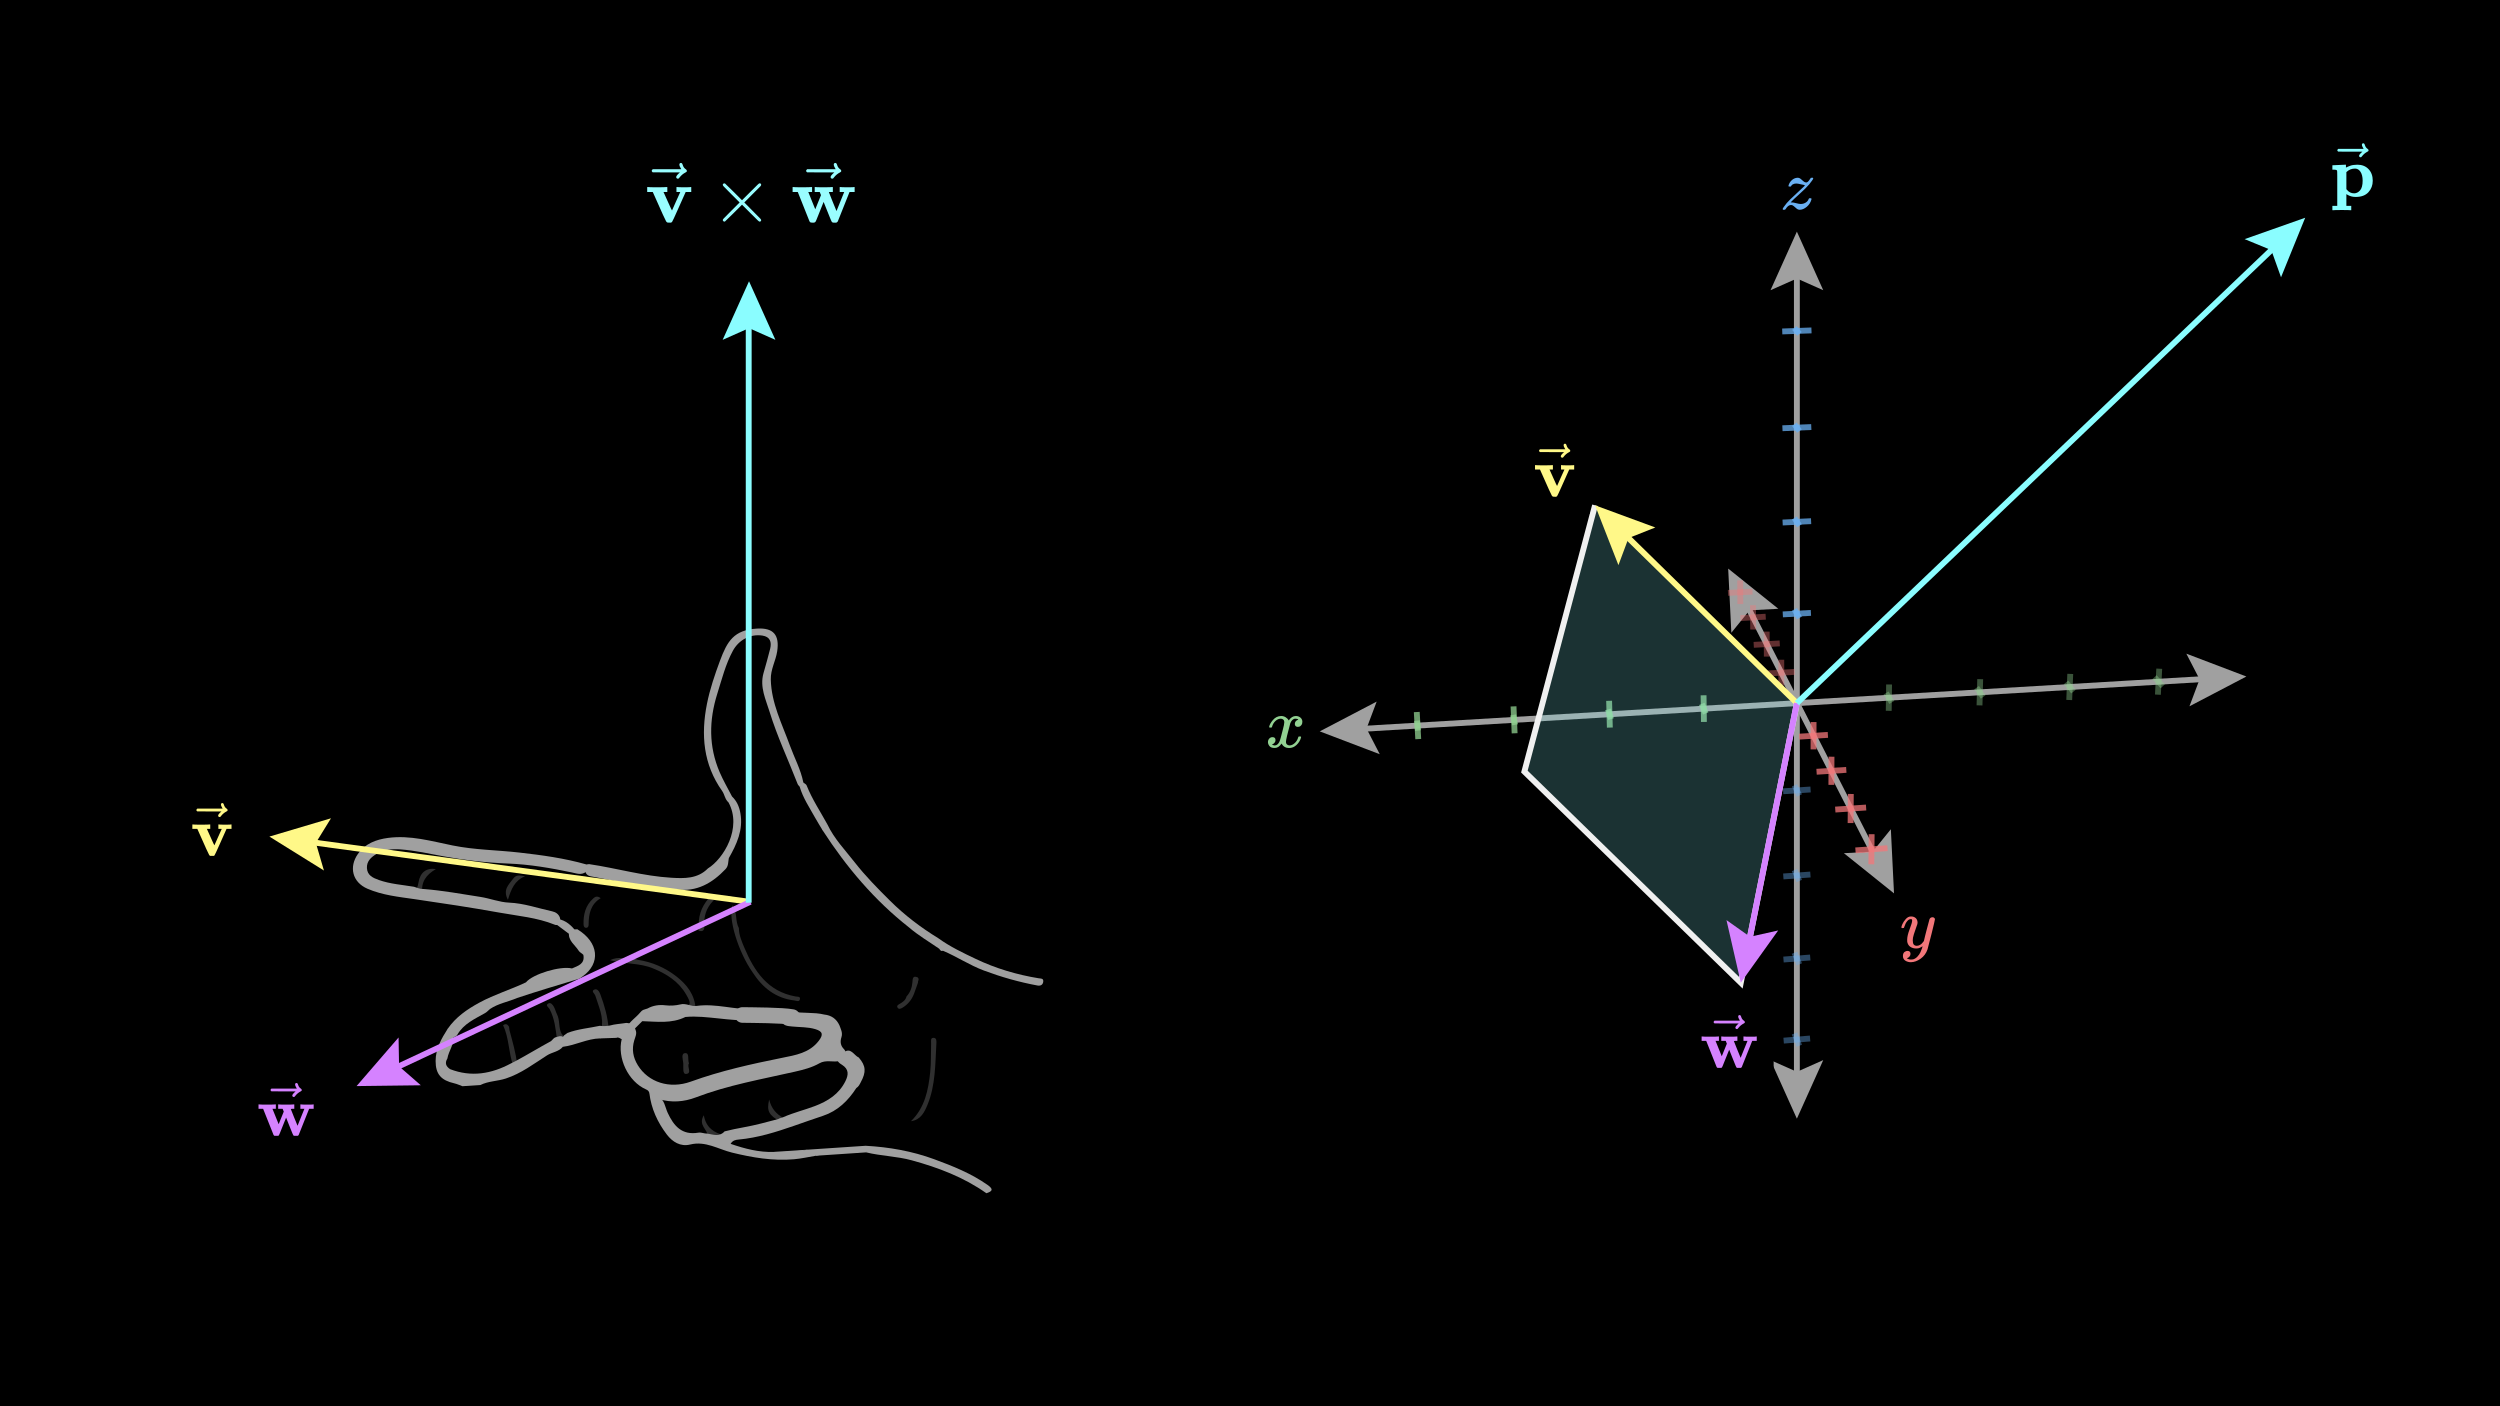 <svg width="640" height="360" viewBox="0 0 640 360" fill="none" xmlns="http://www.w3.org/2000/svg">
<g clip-path="url(#clip0_755_7793)">
<path d="M640 0H0V360H640V0Z" fill="black"/>
<path d="M63.223 202.744H46.286V223.569H63.223V202.744Z" fill="black"/>
<g clip-path="url(#clip1_755_7793)">
<path d="M56.029 211.062C56.174 211.098 56.741 211.116 57.73 211.116C58.611 211.116 59.087 211.098 59.16 211.062H59.269V212.184H58.002L56.174 216.274C55.438 217.938 55.016 218.843 54.907 218.988C54.811 219.109 54.696 219.169 54.564 219.169C54.539 219.169 54.497 219.169 54.437 219.169C54.377 219.169 54.316 219.163 54.256 219.151H53.985C53.804 219.151 53.659 219.06 53.55 218.879C53.442 218.698 53.182 218.156 52.772 217.251C52.591 216.853 52.447 216.527 52.338 216.274L50.51 212.184H49.244V211.062H49.388C49.569 211.098 50.239 211.116 51.397 211.116C52.688 211.116 53.442 211.098 53.659 211.062H53.822V212.184H52.953L53.912 214.319C54.528 215.707 54.853 216.4 54.889 216.4C54.889 216.388 55.197 215.695 55.812 214.319C56.428 212.944 56.747 212.238 56.771 212.202C56.771 212.19 56.627 212.184 56.337 212.184H55.903V211.062H56.029Z" fill="#FFF888"/>
<path d="M56.563 205.941C56.563 205.845 56.593 205.76 56.654 205.688C56.714 205.615 56.804 205.579 56.925 205.579C57.01 205.579 57.082 205.609 57.142 205.67C57.203 205.718 57.263 205.833 57.323 206.013C57.444 206.46 57.691 206.804 58.065 207.045C58.198 207.129 58.264 207.238 58.264 207.371C58.264 207.479 58.246 207.552 58.21 207.588C58.174 207.624 58.089 207.678 57.957 207.751C57.438 208.016 56.985 208.396 56.599 208.891C56.575 208.915 56.545 208.951 56.509 208.999C56.473 209.048 56.443 209.084 56.418 209.108C56.394 209.132 56.364 209.144 56.328 209.144C56.292 209.144 56.249 209.15 56.201 209.162C56.117 209.162 56.038 209.132 55.966 209.072C55.894 209.011 55.851 208.921 55.839 208.8C55.839 208.571 56.123 208.215 56.69 207.733H53.596L50.501 207.714C50.344 207.606 50.266 207.491 50.266 207.371C50.266 207.286 50.344 207.166 50.501 207.009H56.998C56.708 206.55 56.563 206.194 56.563 205.941Z" fill="#FFF888"/>
</g>
<path d="M84.621 274.409H63.223V295.255H84.621V274.409Z" fill="black"/>
<g clip-path="url(#clip2_755_7793)">
<path d="M77.021 282.728C77.166 282.764 77.757 282.782 78.795 282.782C79.7 282.782 80.17 282.764 80.207 282.728H80.297V283.85H79.139L76.46 290.563C76.448 290.576 76.43 290.594 76.406 290.618C76.382 290.642 76.358 290.666 76.334 290.69C76.31 290.714 76.298 290.726 76.298 290.726C76.298 290.726 76.279 290.738 76.243 290.763C76.207 290.787 76.195 290.799 76.207 290.799C76.219 290.799 76.195 290.805 76.135 290.817C76.074 290.829 76.05 290.829 76.062 290.817C76.074 290.805 76.05 290.811 75.99 290.835C75.93 290.859 75.893 290.859 75.881 290.835C75.869 290.811 75.821 290.811 75.737 290.835H75.537C75.332 290.835 75.188 290.775 75.103 290.654C75.019 290.533 74.85 290.147 74.597 289.496C74.403 289.013 74.241 288.609 74.108 288.283L73.239 286.112L72.371 288.283C72.25 288.597 72.093 288.989 71.9 289.46C71.647 290.123 71.478 290.515 71.393 290.636C71.309 290.757 71.164 290.823 70.959 290.835H70.742C70.525 290.835 70.38 290.823 70.308 290.799C70.235 290.775 70.145 290.696 70.036 290.563L67.358 283.85H66.181V282.728H66.308C66.489 282.764 67.141 282.782 68.263 282.782C69.505 282.782 70.235 282.764 70.452 282.728H70.615V283.85H69.746L71.339 287.795L72.642 284.573L72.352 283.85H71.212V282.728H71.339C71.484 282.764 72.069 282.782 73.094 282.782C74.313 282.782 75.013 282.764 75.194 282.728H75.338V283.85H74.886C74.584 283.85 74.434 283.862 74.434 283.886C74.446 283.934 74.735 284.664 75.302 286.075C75.869 287.487 76.159 288.193 76.171 288.193L77.926 283.85H76.895V282.728H77.021Z" fill="#D582FF"/>
<path d="M75.546 277.606C75.546 277.51 75.577 277.425 75.637 277.353C75.697 277.281 75.788 277.244 75.909 277.244C75.993 277.244 76.065 277.275 76.126 277.335C76.186 277.383 76.246 277.498 76.307 277.679C76.427 278.125 76.675 278.469 77.049 278.71C77.181 278.795 77.248 278.903 77.248 279.036C77.248 279.145 77.23 279.217 77.193 279.253C77.157 279.289 77.073 279.344 76.94 279.416C76.421 279.682 75.969 280.062 75.583 280.556C75.559 280.58 75.528 280.617 75.492 280.665C75.456 280.713 75.426 280.749 75.402 280.773C75.378 280.797 75.347 280.81 75.311 280.81C75.275 280.81 75.233 280.816 75.185 280.828C75.1 280.828 75.022 280.797 74.949 280.737C74.877 280.677 74.835 280.586 74.823 280.466C74.823 280.236 75.106 279.881 75.673 279.398H72.579L69.484 279.38C69.327 279.271 69.249 279.157 69.249 279.036C69.249 278.952 69.327 278.831 69.484 278.674H75.981C75.691 278.216 75.546 277.86 75.546 277.606Z" fill="#D582FF"/>
</g>
<rect x="161.148" y="35.677" width="62.171" height="25.244" fill="black"/>
<g clip-path="url(#clip3_755_7793)">
<path d="M173.316 47.882C173.479 47.922 174.117 47.943 175.23 47.943C176.221 47.943 176.757 47.922 176.838 47.882H176.961V49.144H175.536L173.479 53.745C172.651 55.618 172.176 56.636 172.054 56.799C171.946 56.935 171.817 57.002 171.667 57.002C171.64 57.002 171.593 57.002 171.525 57.002C171.457 57.002 171.389 56.996 171.321 56.982H171.016C170.812 56.982 170.649 56.88 170.527 56.677C170.405 56.473 170.113 55.862 169.652 54.844C169.448 54.397 169.285 54.03 169.163 53.745L167.107 49.144H165.682V47.882H165.845C166.048 47.922 166.802 47.943 168.105 47.943C169.557 47.943 170.405 47.922 170.649 47.882H170.833V49.144H169.855L170.934 51.546C171.627 53.107 171.993 53.888 172.034 53.888C172.034 53.874 172.38 53.093 173.072 51.546C173.764 49.999 174.124 49.205 174.151 49.164C174.151 49.151 173.988 49.144 173.662 49.144H173.174V47.882H173.316Z" fill="#99FDFF"/>
<path d="M173.917 42.12C173.917 42.012 173.951 41.917 174.019 41.835C174.087 41.754 174.188 41.713 174.324 41.713C174.419 41.713 174.501 41.747 174.568 41.815C174.636 41.869 174.704 41.998 174.772 42.202C174.908 42.704 175.186 43.091 175.607 43.362C175.756 43.457 175.831 43.579 175.831 43.729C175.831 43.851 175.81 43.932 175.77 43.973C175.729 44.014 175.634 44.075 175.485 44.156C174.901 44.455 174.392 44.882 173.958 45.439C173.931 45.466 173.897 45.507 173.856 45.561C173.815 45.615 173.781 45.656 173.754 45.683C173.727 45.71 173.693 45.724 173.652 45.724C173.612 45.724 173.564 45.731 173.51 45.744C173.415 45.744 173.327 45.71 173.245 45.642C173.164 45.575 173.116 45.473 173.103 45.337C173.103 45.079 173.422 44.679 174.059 44.136H170.578L167.097 44.115C166.92 43.993 166.832 43.864 166.832 43.729C166.832 43.634 166.92 43.498 167.097 43.321H174.406C174.08 42.806 173.917 42.405 173.917 42.12Z" fill="#99FDFF"/>
<path d="M194.86 56.331C194.86 56.602 194.718 56.738 194.433 56.738C194.365 56.738 194.215 56.629 193.985 56.412C193.754 56.195 193.116 55.564 192.071 54.519L189.954 52.401L187.816 54.539C186.377 55.951 185.638 56.67 185.597 56.697C185.543 56.724 185.495 56.738 185.454 56.738C185.346 56.738 185.251 56.697 185.169 56.616C185.088 56.534 185.04 56.439 185.027 56.331C185.027 56.236 185.122 56.086 185.312 55.883C185.502 55.679 186.14 55.034 187.226 53.949L189.343 51.831L187.226 49.714C186.126 48.615 185.488 47.97 185.312 47.78C185.135 47.59 185.04 47.441 185.027 47.332C185.027 47.21 185.068 47.115 185.149 47.047C185.23 46.979 185.332 46.945 185.454 46.945C185.522 46.945 185.57 46.952 185.597 46.965C185.638 46.993 186.377 47.712 187.816 49.124L189.954 51.261L192.071 49.144C193.116 48.099 193.754 47.468 193.985 47.251C194.215 47.033 194.365 46.925 194.433 46.925C194.718 46.925 194.86 47.06 194.86 47.332C194.86 47.427 194.792 47.549 194.657 47.698C194.521 47.848 193.856 48.513 192.661 49.694L190.544 51.831L192.661 53.969C193.802 55.109 194.453 55.767 194.616 55.944C194.779 56.12 194.86 56.249 194.86 56.331Z" fill="#99FDFF"/>
<path d="M215.101 47.882C215.264 47.922 215.929 47.943 217.096 47.943C218.114 47.943 218.643 47.922 218.684 47.882H218.786V49.144H217.483L214.47 56.697C214.456 56.711 214.436 56.731 214.409 56.758C214.382 56.785 214.355 56.813 214.327 56.84C214.3 56.867 214.287 56.88 214.287 56.88C214.287 56.88 214.266 56.894 214.226 56.921C214.185 56.948 214.171 56.962 214.185 56.962C214.198 56.962 214.171 56.969 214.103 56.982C214.036 56.996 214.008 56.996 214.022 56.982C214.036 56.969 214.008 56.975 213.941 57.003C213.873 57.03 213.832 57.03 213.818 57.003C213.805 56.975 213.751 56.975 213.656 57.003H213.432C213.201 57.003 213.038 56.935 212.943 56.799C212.848 56.663 212.658 56.229 212.373 55.496C212.156 54.953 211.973 54.498 211.823 54.132L210.846 51.689L209.869 54.132C209.733 54.485 209.557 54.926 209.339 55.455C209.054 56.202 208.864 56.643 208.769 56.779C208.674 56.914 208.512 56.989 208.281 57.003H208.036C207.792 57.003 207.629 56.989 207.548 56.962C207.466 56.935 207.365 56.846 207.242 56.697L204.229 49.144H202.906V47.882H203.049C203.252 47.922 203.985 47.943 205.247 47.943C206.645 47.943 207.466 47.922 207.711 47.882H207.894V49.144H206.917L208.708 53.582L210.174 49.958L209.848 49.144H208.566V47.882H208.708C208.871 47.922 209.529 47.943 210.683 47.943C212.054 47.943 212.841 47.922 213.045 47.882H213.208V49.144H212.699C212.359 49.144 212.19 49.158 212.19 49.185C212.203 49.239 212.529 50.06 213.167 51.648C213.805 53.236 214.131 54.03 214.144 54.03L216.119 49.144H214.959V47.882H215.101Z" fill="#99FDFF"/>
<path d="M213.442 42.12C213.442 42.012 213.476 41.917 213.544 41.835C213.611 41.754 213.713 41.713 213.849 41.713C213.944 41.713 214.025 41.747 214.093 41.815C214.161 41.869 214.229 41.998 214.297 42.202C214.433 42.704 214.711 43.091 215.132 43.362C215.281 43.457 215.356 43.579 215.356 43.729C215.356 43.851 215.335 43.932 215.294 43.973C215.254 44.014 215.159 44.075 215.009 44.156C214.426 44.455 213.917 44.882 213.482 45.439C213.455 45.466 213.421 45.507 213.381 45.561C213.34 45.615 213.306 45.656 213.279 45.683C213.252 45.71 213.218 45.724 213.177 45.724C213.136 45.724 213.089 45.731 213.035 45.744C212.94 45.744 212.851 45.71 212.77 45.642C212.688 45.575 212.641 45.473 212.627 45.337C212.627 45.079 212.946 44.679 213.584 44.136H210.103L206.622 44.115C206.445 43.993 206.357 43.864 206.357 43.729C206.357 43.634 206.445 43.498 206.622 43.321H213.93C213.605 42.806 213.442 42.405 213.442 42.12Z" fill="#99FDFF"/>
</g>
<path d="M640 0H280V360H640V0Z" fill="black"/>
<path d="M337.267 180.297H321.652V195.241H337.267V180.297Z" fill="black"/>
<g clip-path="url(#clip4_755_7793)">
<path d="M324.902 186.066C324.986 185.559 325.312 184.974 325.879 184.311C326.446 183.647 327.146 183.309 327.979 183.297C328.401 183.297 328.787 183.406 329.137 183.623C329.487 183.84 329.746 184.112 329.915 184.437C330.422 183.677 331.031 183.297 331.743 183.297C332.189 183.297 332.576 183.43 332.901 183.695C333.227 183.961 333.396 184.317 333.408 184.763C333.408 185.113 333.324 185.397 333.155 185.614C332.986 185.831 332.823 185.964 332.666 186.012C332.509 186.06 332.37 186.084 332.25 186.084C332.021 186.084 331.834 186.018 331.689 185.885C331.544 185.753 331.472 185.578 331.472 185.36C331.472 184.805 331.773 184.425 332.376 184.22C332.244 184.063 332.002 183.985 331.653 183.985C331.496 183.985 331.381 183.997 331.309 184.021C330.85 184.214 330.512 184.612 330.295 185.216C329.571 187.882 329.209 189.438 329.209 189.885C329.209 190.223 329.306 190.464 329.499 190.609C329.692 190.754 329.903 190.826 330.132 190.826C330.579 190.826 331.019 190.627 331.453 190.229C331.888 189.831 332.183 189.342 332.34 188.763C332.376 188.642 332.413 188.576 332.449 188.564C332.485 188.552 332.582 188.54 332.738 188.528H332.811C332.992 188.528 333.082 188.576 333.082 188.672C333.082 188.684 333.07 188.751 333.046 188.871C332.853 189.559 332.479 190.168 331.924 190.699C331.369 191.23 330.724 191.496 329.988 191.496C329.143 191.496 328.504 191.116 328.069 190.355C327.574 191.103 327.007 191.478 326.368 191.478H326.259C325.668 191.478 325.246 191.321 324.993 191.007C324.739 190.693 324.606 190.361 324.594 190.012C324.594 189.625 324.709 189.312 324.938 189.07C325.167 188.829 325.439 188.709 325.753 188.709C326.271 188.709 326.531 188.962 326.531 189.469C326.531 189.71 326.458 189.921 326.314 190.102C326.169 190.283 326.03 190.404 325.897 190.464C325.765 190.524 325.686 190.555 325.662 190.555L325.608 190.573C325.608 190.585 325.644 190.609 325.716 190.645C325.789 190.681 325.885 190.723 326.006 190.772C326.127 190.82 326.241 190.838 326.35 190.826C326.784 190.826 327.158 190.555 327.472 190.012C327.581 189.819 327.719 189.408 327.888 188.781C328.057 188.154 328.226 187.502 328.395 186.826C328.564 186.151 328.66 185.753 328.684 185.632C328.745 185.306 328.775 185.071 328.775 184.926C328.775 184.588 328.684 184.347 328.504 184.202C328.323 184.057 328.117 183.985 327.888 183.985C327.406 183.985 326.953 184.178 326.531 184.564C326.109 184.95 325.813 185.445 325.644 186.048C325.62 186.157 325.59 186.217 325.554 186.229C325.517 186.241 325.421 186.253 325.264 186.265H325.011C324.938 186.193 324.902 186.127 324.902 186.066Z" fill="#92D192"/>
</g>
<path d="M499.17 231.614H483.785V250.391H499.17V231.614Z" fill="black"/>
<g clip-path="url(#clip5_755_7793)">
<path d="M486.751 237.42C486.751 237.251 486.841 236.961 487.022 236.551C487.203 236.141 487.493 235.712 487.891 235.266C488.289 234.819 488.736 234.602 489.231 234.614C489.725 234.614 490.124 234.753 490.425 235.031C490.727 235.308 490.884 235.694 490.896 236.189C490.872 236.418 490.854 236.545 490.842 236.569C490.842 236.605 490.745 236.883 490.552 237.402C490.359 237.921 490.16 238.506 489.955 239.158C489.75 239.809 489.653 240.328 489.665 240.715C489.665 241.233 489.75 241.596 489.918 241.801C490.087 242.006 490.341 242.114 490.679 242.127C490.956 242.127 491.216 242.06 491.457 241.927C491.699 241.795 491.886 241.656 492.018 241.511C492.151 241.366 492.314 241.167 492.507 240.914C492.507 240.902 492.537 240.781 492.598 240.552C492.658 240.322 492.742 239.966 492.851 239.484C492.96 239.001 493.074 238.554 493.195 238.144C493.654 236.334 493.907 235.387 493.955 235.302C494.112 234.976 494.372 234.813 494.734 234.813C494.891 234.813 495.017 234.856 495.114 234.94C495.21 235.024 495.277 235.097 495.313 235.157C495.349 235.218 495.361 235.272 495.349 235.32C495.349 235.477 495.053 236.744 494.462 239.122C493.871 241.499 493.533 242.802 493.448 243.032C493.11 244.033 492.525 244.83 491.692 245.421C490.86 246.012 490.027 246.314 489.194 246.326C488.651 246.326 488.175 246.193 487.764 245.928C487.354 245.662 487.149 245.264 487.149 244.733C487.149 244.468 487.191 244.244 487.276 244.063C487.36 243.882 487.475 243.75 487.62 243.665C487.764 243.581 487.885 243.52 487.982 243.484C488.078 243.448 488.181 243.43 488.289 243.43C488.82 243.43 489.086 243.683 489.086 244.19C489.086 244.431 489.013 244.643 488.869 244.824C488.724 245.005 488.585 245.125 488.452 245.186C488.319 245.246 488.241 245.276 488.217 245.276L488.163 245.294C488.187 245.355 488.301 245.427 488.507 245.512C488.712 245.596 488.917 245.638 489.122 245.638H489.267C489.472 245.638 489.629 245.626 489.737 245.602C490.136 245.493 490.504 245.264 490.842 244.914C491.18 244.564 491.439 244.19 491.62 243.792C491.801 243.394 491.94 243.056 492.036 242.778C492.133 242.501 492.181 242.32 492.181 242.235L492.073 242.308C492 242.356 491.886 242.422 491.729 242.507C491.572 242.591 491.415 242.664 491.258 242.724C491.017 242.784 490.781 242.814 490.552 242.814C489.997 242.814 489.508 242.682 489.086 242.416C488.663 242.151 488.386 241.722 488.253 241.131C488.241 241.046 488.235 240.859 488.235 240.57C488.235 239.882 488.446 238.983 488.869 237.873C489.291 236.762 489.502 236.056 489.502 235.755C489.502 235.743 489.502 235.73 489.502 235.718C489.502 235.61 489.502 235.537 489.502 235.501C489.502 235.465 489.478 235.423 489.43 235.374C489.381 235.326 489.315 235.302 489.231 235.302H489.158C488.881 235.302 488.627 235.417 488.398 235.646C488.169 235.875 487.988 236.123 487.855 236.388C487.722 236.654 487.62 236.907 487.547 237.148C487.475 237.39 487.426 237.523 487.402 237.547C487.378 237.571 487.282 237.583 487.113 237.583H486.859C486.787 237.51 486.751 237.456 486.751 237.42Z" fill="#F2777A"/>
</g>
<path d="M467.966 42.503H453.416V57.447H467.966V42.503Z" fill="black"/>
<g clip-path="url(#clip6_755_7793)">
<path d="M462.006 47.385C461.885 47.385 461.565 47.319 461.046 47.186C460.528 47.053 460.148 46.987 459.906 46.987C459.665 46.987 459.46 47.011 459.291 47.059C459.122 47.108 458.983 47.168 458.875 47.24C458.766 47.313 458.694 47.379 458.657 47.439C458.621 47.5 458.579 47.566 458.531 47.639L458.494 47.711C458.458 47.747 458.368 47.765 458.223 47.765C457.97 47.765 457.843 47.717 457.843 47.62C457.843 47.56 457.861 47.476 457.897 47.367C458.054 46.897 458.313 46.492 458.675 46.154C459.037 45.817 459.436 45.611 459.87 45.539C460.015 45.515 460.117 45.503 460.178 45.503C460.479 45.503 460.751 45.605 460.992 45.81C461.233 46.016 461.463 46.215 461.68 46.408C461.897 46.601 462.126 46.703 462.368 46.715C462.633 46.715 462.899 46.516 463.164 46.118C463.429 45.72 463.568 45.521 463.58 45.521C463.592 45.509 463.683 45.503 463.852 45.503H464.087C464.159 45.575 464.196 45.623 464.196 45.648C464.196 45.696 464.165 45.78 464.105 45.901C464.045 46.022 463.96 46.148 463.852 46.281C463.743 46.414 463.641 46.547 463.544 46.679C463.448 46.812 463.363 46.927 463.291 47.023L463.164 47.186C462.645 47.801 461.825 48.616 460.703 49.629C459.58 50.643 458.887 51.294 458.621 51.584L458.404 51.801L458.675 51.819C458.941 51.819 459.327 51.886 459.834 52.019C460.341 52.151 460.721 52.218 460.974 52.218C461.433 52.218 461.855 52.103 462.241 51.874C462.627 51.644 462.88 51.343 463.001 50.969C463.049 50.86 463.092 50.794 463.128 50.77C463.164 50.745 463.254 50.733 463.399 50.733C463.629 50.733 463.743 50.794 463.743 50.914C463.743 50.975 463.737 51.029 463.725 51.077C463.52 51.825 463.122 52.447 462.531 52.941C461.939 53.436 461.348 53.69 460.757 53.702C460.443 53.702 460.166 53.599 459.924 53.394C459.683 53.189 459.448 52.984 459.218 52.779C458.989 52.574 458.76 52.471 458.531 52.471C458 52.471 457.523 52.833 457.101 53.557C457.028 53.653 456.926 53.702 456.793 53.702H456.703H456.467C456.395 53.629 456.359 53.575 456.359 53.539C456.359 53.358 456.709 52.839 457.409 51.982C457.879 51.439 458.675 50.655 459.798 49.629C460.92 48.604 461.614 47.952 461.879 47.675C462.024 47.482 462.066 47.385 462.006 47.385Z" fill="#6AB0F3"/>
</g>
<path d="M559.699 167.336L575.072 173.188L560.497 180.813L563.093 173.897L559.699 167.336Z" fill="#A0A0A0"/>
<path d="M353.226 193.083L337.853 187.231L352.428 179.607L349.832 186.522L353.226 193.083Z" fill="#A0A0A0"/>
<path d="M341.846 186.995L571.079 173.424" stroke="#A0A0A0" stroke-width="1.5"/>
<path d="M443.224 161.987L442.415 145.558L455.248 155.848L447.872 156.246L443.224 161.987Z" fill="#A0A0A0"/>
<path d="M484.059 212.277L484.868 228.706L472.035 218.416L479.411 218.019L484.059 212.277Z" fill="#A0A0A0"/>
<path d="M483.049 225.144L444.234 149.121" stroke="#A0A0A0" stroke-width="1.5"/>
<path d="M466.75 271.385L460 286.385L453.25 271.385L460 274.385L466.75 271.385Z" fill="#A0A0A0"/>
<path d="M453.25 74.295L460 59.295L466.75 74.295L460 71.295L453.25 74.295Z" fill="#A0A0A0"/>
<path d="M460 63.295V282.385" stroke="#A0A0A0" stroke-width="1.5"/>
<path opacity="0.75" d="M456.396 157.285L463.597 156.9" stroke="#6AB0F3" stroke-width="1.5"/>
<path opacity="0.75" d="M460.629 158.205L459.377 155.992" stroke="#6AB0F3" stroke-width="1.5"/>
<path opacity="0.4" d="M456.486 202.565L463.508 202.11" stroke="#6AB0F3" stroke-width="1.5"/>
<path opacity="0.4" d="M460.613 203.653L459.393 201.035" stroke="#6AB0F3" stroke-width="1.5"/>
<path opacity="0.75" d="M436.658 182.643L435.661 180.193" stroke="#92D192" stroke-width="1.5"/>
<path opacity="0.75" d="M436.112 177.994L436.202 184.815" stroke="#92D192" stroke-width="1.5"/>
<path opacity="0.4" d="M484.299 179.808L482.829 177.415" stroke="#92D192" stroke-width="1.5"/>
<path opacity="0.4" d="M483.605 175.224L483.516 181.974" stroke="#92D192" stroke-width="1.5"/>
<path opacity="0.75" d="M460.586 188.583L467.941 188.131" stroke="#F2777A" stroke-width="1.5"/>
<path opacity="0.75" d="M464.275 184.853L464.258 191.847" stroke="#F2777A" stroke-width="1.5"/>
<path opacity="0.4" d="M452.573 172.394L459.454 172.001" stroke="#F2777A" stroke-width="1.5"/>
<path opacity="0.4" d="M456.009 168.897L456.024 175.486" stroke="#F2777A" stroke-width="1.5"/>
<path opacity="0.75" d="M456.35 133.765L463.644 133.419" stroke="#6AB0F3" stroke-width="1.5"/>
<path opacity="0.75" d="M460.637 134.594L459.369 132.6" stroke="#6AB0F3" stroke-width="1.5"/>
<path opacity="0.4" d="M456.529 224.369L463.465 223.881" stroke="#6AB0F3" stroke-width="1.5"/>
<path opacity="0.4" d="M460.606 225.534L459.4 222.729" stroke="#6AB0F3" stroke-width="1.5"/>
<path opacity="0.75" d="M412.404 184.086L411.652 181.606" stroke="#92D192" stroke-width="1.5"/>
<path opacity="0.75" d="M411.934 179.405L412.118 186.262" stroke="#92D192" stroke-width="1.5"/>
<path opacity="0.4" d="M507.696 178.415L505.998 176.051" stroke="#92D192" stroke-width="1.5"/>
<path opacity="0.4" d="M506.93 173.863L506.755 180.579" stroke="#92D192" stroke-width="1.5"/>
<path opacity="0.75" d="M465.036 197.572L472.653 197.087" stroke="#F2777A" stroke-width="1.5"/>
<path opacity="0.75" d="M468.866 193.715L468.83 200.93" stroke="#F2777A" stroke-width="1.5"/>
<path opacity="0.4" d="M448.952 165.081L455.619 164.712" stroke="#F2777A" stroke-width="1.5"/>
<path opacity="0.4" d="M452.275 161.689L452.302 168.092" stroke="#F2777A" stroke-width="1.5"/>
<path opacity="0.75" d="M456.302 109.629L463.691 109.323" stroke="#6AB0F3" stroke-width="1.5"/>
<path opacity="0.75" d="M460.646 110.361L459.361 108.599" stroke="#6AB0F3" stroke-width="1.5"/>
<path opacity="0.4" d="M456.572 245.642L463.423 245.124" stroke="#6AB0F3" stroke-width="1.5"/>
<path opacity="0.4" d="M460.599 246.881L459.407 243.899" stroke="#6AB0F3" stroke-width="1.5"/>
<path opacity="0.75" d="M387.853 185.547L387.354 183.037" stroke="#92D192" stroke-width="1.5"/>
<path opacity="0.75" d="M387.463 180.833L387.741 187.725" stroke="#92D192" stroke-width="1.5"/>
<path opacity="0.4" d="M530.818 177.039L528.897 174.703" stroke="#92D192" stroke-width="1.5"/>
<path opacity="0.4" d="M529.982 172.518L529.723 179.2" stroke="#92D192" stroke-width="1.5"/>
<path opacity="0.75" d="M469.826 207.25L477.725 206.727" stroke="#F2777A" stroke-width="1.5"/>
<path opacity="0.75" d="M473.808 203.255L473.75 210.706" stroke="#F2777A" stroke-width="1.5"/>
<path opacity="0.4" d="M445.557 158.222L452.022 157.876" stroke="#F2777A" stroke-width="1.5"/>
<path opacity="0.4" d="M448.773 154.93L448.812 161.157" stroke="#F2777A" stroke-width="1.5"/>
<path opacity="0.75" d="M456.253 84.851L463.74 84.587" stroke="#6AB0F3" stroke-width="1.5"/>
<path opacity="0.75" d="M460.654 85.481L459.353 83.964" stroke="#6AB0F3" stroke-width="1.5"/>
<path opacity="0.4" d="M456.613 266.404L463.382 265.857" stroke="#6AB0F3" stroke-width="1.5"/>
<path opacity="0.4" d="M460.591 267.712L459.414 264.563" stroke="#6AB0F3" stroke-width="1.5"/>
<path opacity="0.75" d="M363.002 187.026L362.759 184.485" stroke="#92D192" stroke-width="1.5"/>
<path opacity="0.75" d="M362.691 182.278L363.068 189.207" stroke="#92D192" stroke-width="1.5"/>
<path opacity="0.4" d="M553.668 175.679L551.53 173.37" stroke="#92D192" stroke-width="1.5"/>
<path opacity="0.4" d="M552.765 171.189L552.423 177.837" stroke="#92D192" stroke-width="1.5"/>
<path opacity="0.75" d="M474.998 217.698L483.2 217.133" stroke="#F2777A" stroke-width="1.5"/>
<path opacity="0.75" d="M479.145 213.557L479.061 221.258" stroke="#F2777A" stroke-width="1.5"/>
<path opacity="0.4" d="M442.368 151.778L448.643 151.452" stroke="#F2777A" stroke-width="1.5"/>
<path opacity="0.4" d="M445.483 148.579L445.532 154.64" stroke="#F2777A" stroke-width="1.5"/>
<path d="M408.331 129.354L390.24 197.53L445.645 251.577L460 180" fill="#8AFDFF" fill-opacity="0.2"/>
<path d="M408.331 129.354L390.24 197.53L445.645 251.577L460 180" stroke="#F0F0F0" stroke-width="1.5"/>
<path d="M414.318 144.674L408.331 129.354L423.768 135.033L416.901 137.754L414.318 144.674Z" fill="#FFF888"/>
<path d="M460 180L411.188 132.154" stroke="#FFF888" stroke-width="1.5"/>
<path d="M455.213 238.197L445.645 251.577L441.976 235.543L448.005 239.811L455.213 238.197Z" fill="#D582FF"/>
<path d="M460 180L446.432 247.655" stroke="#D582FF" stroke-width="1.5"/>
<path d="M574.621 61.219L590.131 55.742L583.944 70.983L581.452 64.029L574.621 61.219Z" fill="#8AFDFF"/>
<path d="M460 180L587.238 58.504" stroke="#8AFDFF" stroke-width="1.5"/>
<path d="M406.943 110.753H390.007V131.578H406.943V110.753Z" fill="black"/>
<g clip-path="url(#clip7_755_7793)">
<path d="M399.75 119.071C399.895 119.108 400.462 119.126 401.451 119.126C402.332 119.126 402.808 119.108 402.881 119.071H402.989V120.193H401.723L399.895 124.283C399.159 125.948 398.737 126.853 398.628 126.997C398.532 127.118 398.417 127.178 398.284 127.178C398.26 127.178 398.218 127.178 398.158 127.178C398.097 127.178 398.037 127.172 397.977 127.16H397.705C397.524 127.16 397.38 127.07 397.271 126.889C397.162 126.708 396.903 126.165 396.493 125.26C396.312 124.862 396.167 124.536 396.059 124.283L394.231 120.193H392.964V119.071H393.109C393.29 119.108 393.96 119.126 395.118 119.126C396.409 119.126 397.162 119.108 397.38 119.071H397.542V120.193H396.674L397.633 122.329C398.248 123.716 398.574 124.41 398.61 124.41C398.61 124.398 398.918 123.704 399.533 122.329C400.148 120.953 400.468 120.248 400.492 120.211C400.492 120.199 400.347 120.193 400.058 120.193H399.623V119.071H399.75Z" fill="#FFF888"/>
<path d="M400.284 113.95C400.284 113.854 400.314 113.769 400.374 113.697C400.435 113.625 400.525 113.588 400.646 113.588C400.73 113.588 400.803 113.619 400.863 113.679C400.923 113.727 400.984 113.842 401.044 114.023C401.165 114.469 401.412 114.813 401.786 115.054C401.919 115.139 401.985 115.247 401.985 115.38C401.985 115.489 401.967 115.561 401.931 115.597C401.894 115.633 401.81 115.688 401.677 115.76C401.159 116.025 400.706 116.405 400.32 116.9C400.296 116.924 400.266 116.96 400.23 117.009C400.193 117.057 400.163 117.093 400.139 117.117C400.115 117.141 400.085 117.153 400.049 117.153C400.013 117.153 399.97 117.159 399.922 117.171C399.838 117.171 399.759 117.141 399.687 117.081C399.614 117.021 399.572 116.93 399.56 116.809C399.56 116.58 399.844 116.224 400.411 115.742H397.316L394.222 115.724C394.065 115.615 393.987 115.501 393.987 115.38C393.987 115.295 394.065 115.175 394.222 115.018H400.718C400.429 114.56 400.284 114.204 400.284 113.95Z" fill="#FFF888"/>
</g>
<path d="M454.053 257.021H432.654V277.867H454.053V257.021Z" fill="black"/>
<g clip-path="url(#clip8_755_7793)">
<path d="M446.453 265.34C446.598 265.376 447.189 265.394 448.226 265.394C449.131 265.394 449.602 265.376 449.638 265.34H449.728V266.462H448.57L445.892 273.176C445.88 273.188 445.862 273.206 445.837 273.23C445.813 273.254 445.789 273.278 445.765 273.302C445.741 273.327 445.729 273.339 445.729 273.339C445.729 273.339 445.711 273.351 445.675 273.375C445.638 273.399 445.626 273.411 445.638 273.411C445.65 273.411 445.626 273.417 445.566 273.429C445.506 273.441 445.482 273.441 445.494 273.429C445.506 273.417 445.482 273.423 445.421 273.447C445.361 273.471 445.325 273.471 445.313 273.447C445.301 273.423 445.252 273.423 445.168 273.447H444.969C444.764 273.447 444.619 273.387 444.535 273.266C444.45 273.146 444.281 272.76 444.028 272.108C443.835 271.625 443.672 271.221 443.539 270.896L442.671 268.724L441.802 270.896C441.681 271.209 441.524 271.601 441.331 272.072C441.078 272.735 440.909 273.128 440.825 273.248C440.74 273.369 440.595 273.435 440.39 273.447H440.173C439.956 273.447 439.811 273.435 439.739 273.411C439.666 273.387 439.576 273.308 439.467 273.176L436.789 266.462H435.613V265.34H435.739C435.92 265.376 436.572 265.394 437.694 265.394C438.937 265.394 439.666 265.376 439.884 265.34H440.047V266.462H439.178L440.77 270.407L442.073 267.186L441.784 266.462H440.644V265.34H440.77C440.915 265.376 441.5 265.394 442.526 265.394C443.744 265.394 444.444 265.376 444.625 265.34H444.77V266.462H444.317C444.016 266.462 443.865 266.474 443.865 266.498C443.877 266.546 444.167 267.276 444.734 268.688C445.301 270.099 445.59 270.805 445.602 270.805L447.358 266.462H446.326V265.34H446.453Z" fill="#D582FF"/>
<path d="M444.978 260.219C444.978 260.122 445.008 260.038 445.068 259.965C445.129 259.893 445.219 259.857 445.34 259.857C445.424 259.857 445.497 259.887 445.557 259.947C445.617 259.996 445.678 260.11 445.738 260.291C445.859 260.737 446.106 261.081 446.48 261.323C446.613 261.407 446.679 261.516 446.679 261.648C446.679 261.757 446.661 261.829 446.625 261.866C446.589 261.902 446.504 261.956 446.371 262.028C445.853 262.294 445.4 262.674 445.014 263.168C444.99 263.193 444.96 263.229 444.924 263.277C444.887 263.325 444.857 263.362 444.833 263.386C444.809 263.41 444.779 263.422 444.743 263.422C444.706 263.422 444.664 263.428 444.616 263.44C444.532 263.44 444.453 263.41 444.381 263.349C444.308 263.289 444.266 263.199 444.254 263.078C444.254 262.849 444.538 262.493 445.105 262.01H442.01L438.915 261.992C438.759 261.884 438.68 261.769 438.68 261.648C438.68 261.564 438.759 261.443 438.915 261.286H445.412C445.123 260.828 444.978 260.472 444.978 260.219Z" fill="#D582FF"/>
</g>
<path d="M611.411 33.841H594.136V58.541H611.411V33.841Z" fill="black"/>
<g clip-path="url(#clip9_755_7793)">
<path d="M597.142 42.306L598.789 42.234C599.887 42.186 600.443 42.162 600.455 42.162H600.563V42.904C600.575 42.904 600.624 42.88 600.708 42.831C600.793 42.783 600.925 42.723 601.106 42.65C601.287 42.578 601.486 42.499 601.704 42.415C601.921 42.331 602.186 42.27 602.5 42.234C602.814 42.198 603.14 42.174 603.478 42.162C604.66 42.162 605.614 42.536 606.338 43.284C607.062 44.032 607.424 45.028 607.424 46.271C607.424 47.417 607.056 48.395 606.319 49.203C605.583 50.012 604.509 50.416 603.097 50.416H602.971C602.223 50.416 601.511 50.211 600.835 49.8L600.672 49.692V52.697H601.921V53.819H601.758C601.541 53.783 600.793 53.764 599.513 53.764C598.222 53.764 597.468 53.783 597.251 53.819H597.088V52.697H598.337V48.262V45.166C598.337 44.611 598.331 44.225 598.319 44.008C598.307 43.791 598.283 43.658 598.246 43.61C598.21 43.562 598.15 43.525 598.065 43.501C597.896 43.453 597.649 43.429 597.323 43.429H597.088V42.306H597.142ZM604.835 46.252C604.835 45.299 604.654 44.545 604.292 43.99C603.93 43.435 603.466 43.157 602.898 43.157C602.078 43.157 601.384 43.417 600.817 43.936L600.672 44.062V48.425L600.78 48.551C601.275 49.179 601.903 49.493 602.663 49.493C603.218 49.493 603.719 49.245 604.165 48.751C604.612 48.256 604.835 47.423 604.835 46.252Z" fill="#8AFDFF"/>
<path d="M604.645 37.039C604.645 36.943 604.675 36.858 604.736 36.786C604.796 36.713 604.886 36.677 605.007 36.677C605.092 36.677 605.164 36.707 605.224 36.768C605.285 36.816 605.345 36.931 605.405 37.112C605.526 37.558 605.773 37.902 606.148 38.143C606.28 38.228 606.347 38.337 606.347 38.469C606.347 38.578 606.329 38.65 606.292 38.686C606.256 38.723 606.172 38.777 606.039 38.849C605.52 39.115 605.067 39.495 604.681 39.99C604.657 40.014 604.627 40.05 604.591 40.098C604.555 40.147 604.524 40.183 604.5 40.207C604.476 40.231 604.446 40.243 604.41 40.243C604.374 40.243 604.331 40.249 604.283 40.261C604.199 40.261 604.12 40.231 604.048 40.171C603.975 40.11 603.933 40.02 603.921 39.899C603.921 39.67 604.205 39.314 604.772 38.831H601.677L598.581 38.813C598.424 38.705 598.346 38.59 598.346 38.469C598.346 38.385 598.424 38.264 598.581 38.107H605.08C604.79 37.649 604.645 37.293 604.645 37.039Z" fill="#8AFDFF"/>
</g>
<g filter="url(#filter0_d_755_7793)">
<path d="M233.207 283.023C235.734 282.696 236.68 280.672 237.449 278.801C239.502 273.808 239.414 268.444 239.711 263.164C239.742 262.606 239.818 261.7 239.015 261.68C238.121 261.658 238.384 262.554 238.365 263.112C238.281 265.564 238.39 268.034 238.133 270.466C237.647 275.058 236.772 279.555 233.207 283.023L233.207 283.023Z" fill="#303030"/>
<path d="M232.072 251.077C231.837 252.073 231.069 252.566 230.255 253.03C229.931 253.215 229.508 253.47 229.753 253.911C230.043 254.434 230.551 254.26 230.952 254.026C232.391 253.183 233.396 251.956 233.992 250.403C234.346 249.478 234.659 248.537 234.99 247.603C235.003 247.456 235.019 247.309 235.035 247.162C235.225 246.843 235.206 246.535 234.978 246.241C233.641 245.609 233.648 246.584 233.581 247.429C233.472 248.811 233.036 250.051 232.072 251.077L232.072 251.077Z" fill="#303030"/>
<path d="M132.36 268.35C132.041 265.415 131.182 262.602 130.437 259.762C130.395 259.457 130.352 259.151 130.309 258.845C129.927 258.201 129.452 257.944 128.787 258.48C130.375 261.764 130.15 265.507 131.408 268.875L132.36 268.35Z" fill="#303030"/>
<path d="M143.813 260.723C142.918 259.151 143.406 257.247 142.589 255.648C142.279 255.04 142.128 254.348 141.799 253.751C141.508 253.222 140.982 252.54 140.386 252.878C139.494 253.384 140.443 253.855 140.682 254.302C142.013 256.785 142.255 259.527 142.603 262.245C143.026 262.064 143.448 261.883 143.872 261.702C143.941 261.63 144.011 261.559 144.081 261.487C144.181 261.166 144.104 260.907 143.813 260.724L143.813 260.723Z" fill="#303030"/>
<path d="M143.953 262.043C144.113 261.91 144.273 261.776 144.432 261.643C144.312 261.485 144.157 261.435 143.968 261.495L143.872 261.702C143.91 261.813 143.937 261.927 143.953 262.043L143.953 262.043Z" fill="#303030"/>
<path d="M108.137 224.647C107.713 221.815 109.111 219.92 111.592 218.487C109.201 218.072 107.546 219.338 107.134 221.897C106.965 222.949 106.723 223.786 105.774 224.318C106.561 224.428 107.349 224.537 108.137 224.647Z" fill="#303030"/>
<path d="M155.803 259.364C155.591 256.3 154.744 253.387 153.682 250.53C153.408 249.793 152.856 248.941 152.048 249.38C151.311 249.78 152.247 250.379 152.406 250.902C153.257 253.704 154.654 256.412 153.93 259.495C154.596 260.044 155.216 259.936 155.803 259.364Z" fill="#303030"/>
<path d="M192.662 244.923C195.21 248.857 198.582 251.563 203.391 252.126C203.89 252.183 204.589 252.571 204.768 251.847C204.971 251.026 204.153 251.18 203.685 251.098C196.565 249.84 193.11 244.659 190.568 238.635C189.902 237.057 189.163 235.404 189.155 233.596C188.152 231.803 188.825 229.52 187.498 227.754C186.345 231.063 188.933 239.588 192.662 244.922L192.662 244.923Z" fill="#303030"/>
<path d="M178.995 234.283C180.184 234.642 180.345 233.787 180.299 233.015C180.154 230.598 180.792 228.496 182.472 226.724C182.776 226.403 183.18 225.965 182.597 225.594C182.145 225.306 181.697 225.635 181.4 225.985C179.481 228.245 178.592 230.836 178.963 233.814C178.812 233.929 178.767 234.037 178.826 234.138C178.886 234.238 178.942 234.287 178.995 234.283Z" fill="#303030"/>
<path d="M185.381 286.651C182.826 285.977 180.753 284.742 180.176 281.505C178.65 284.049 181.139 285.118 181.207 286.808C182.607 286.988 184.058 288.504 185.381 286.651Z" fill="#303030"/>
<path d="M200.845 282.84C200.761 282.629 200.738 282.308 200.583 282.221C198.855 281.252 197.508 279.948 196.907 277.478C196.216 280.495 196.795 281.45 199.898 283.23C200.278 283.255 200.665 283.301 200.845 282.84Z" fill="#303030"/>
<path d="M167.227 243.93C170.688 245.341 173.731 247.259 175.668 250.616C177.039 252.993 176.965 253.306 174.397 254.396C175.615 254.119 176.869 255.032 178.073 254.283C177.878 250.639 175.851 248.054 173.124 245.939C170.248 243.709 166.986 242.3 163.379 241.728C163.058 241.64 162.737 241.552 162.416 241.464C162.32 241.075 162.169 241.053 161.964 241.397C160.188 241.64 158.358 240.683 156.196 241.817C160.052 242.864 163.835 242.487 167.227 243.93L167.227 243.93Z" fill="#303030"/>
<path d="M153.774 225.935C152.854 225.234 152.323 225.59 151.874 225.994C149.906 227.762 149.318 230.075 149.388 232.612C149.401 233.059 149.534 233.592 150.16 233.508C150.619 233.446 150.688 232.995 150.69 232.612C150.701 229.942 151.214 227.483 153.774 225.935Z" fill="#303030"/>
<path d="M130.024 226.361C130.845 223.636 131.751 221.385 134.427 220.318C132.684 219.95 132.014 220.037 131.276 221.06C130.27 222.454 128.647 223.739 130.024 226.361Z" fill="#303030"/>
<path d="M176.387 268.23C175.969 267.195 176.571 265.522 175.4 265.601C174.26 265.678 174.843 267.266 174.918 268.162C175 269.152 174.635 271.027 175.651 270.932C177.258 270.783 175.762 269.009 176.387 268.23Z" fill="#303030"/>
<path d="M122.991 273.76C125.034 272.747 127.342 272.802 129.496 272.098C133.439 270.809 136.642 268.34 140.031 266.179C141.35 265.337 143.043 265.257 144.091 263.981C144.415 263.357 144.924 262.775 144.55 261.99C144.446 261.766 144.295 261.581 144.1 261.432C143.51 261.065 142.95 261.349 142.385 261.511C141.76 261.614 141.485 262.171 141.06 262.53C138.018 264.176 135.062 265.98 132.017 267.624C131.592 267.785 131.227 268.064 130.806 268.234C125.817 270.911 120.662 271.81 115.224 269.702C114.173 269.009 113.813 268.136 114.528 266.986C114.867 264.928 116.455 263.188 116.067 260.945C115.739 260.272 115.532 259.485 114.601 259.38C112.983 261.904 111.519 264.527 111.516 267.609C111.512 271.013 112.942 272.569 116.297 273.332C117.012 273.494 117.691 273.82 118.386 274.071C119.921 273.967 121.456 273.864 122.991 273.76Z" fill="#A0A0A0"/>
<path d="M150.164 217.312C144.524 215.697 138.736 214.912 132.929 214.252C127.254 213.607 121.55 213.588 115.877 212.44C110.465 211.345 104.99 209.744 99.324 210.507C96.254 210.92 93.47 211.955 91.6 214.647C89.322 217.926 90.147 221.827 94.078 223.52C97.932 225.18 102.06 225.594 106.125 226.184C113.41 227.242 120.685 228.337 127.93 229.643C132.644 230.492 137.455 230.888 141.958 232.7C142.213 232.823 142.475 232.84 142.743 232.749C143.442 232.334 143.507 231.696 143.361 230.986C143.039 230.009 142.275 229.501 141.349 229.299C137.682 228.501 134.146 227.231 130.3 227.07C127.864 226.968 125.452 225.993 122.98 225.607C118.146 224.853 113.333 223.969 108.45 223.587C107.574 223.637 106.795 223.265 105.988 223.012C102.965 222.507 99.885 222.31 96.963 221.272C95.458 220.737 94.027 220.088 93.933 218.235C93.844 216.479 94.999 215.43 96.377 214.62C98.308 213.484 100.424 213.291 102.612 213.454C106.297 213.727 109.894 214.544 113.512 215.211C119.026 216.226 124.555 216.855 130.174 217.073C135.602 217.283 140.993 218.213 146.329 219.331C147.584 219.593 148.864 220.136 150.066 219.149C150.503 218.557 150.603 217.948 150.164 217.311L150.164 217.312Z" fill="#A0A0A0"/>
<path d="M150.164 217.312C150.041 217.736 149.917 218.16 149.794 218.585C149.773 219.603 150.368 220.188 151.271 220.349C158.184 221.574 164.987 223.494 172.066 223.674C172.443 223.667 172.821 223.67 173.198 223.689C178.39 224.383 182.339 222.075 185.754 218.479C186.505 217.688 186.396 216.64 186.579 215.679C188.608 212.114 190.297 208.48 189.541 204.175C189.247 202.5 188.614 201.067 187.395 199.891C186.592 200.096 186.601 200.787 186.49 201.406C190.07 207.94 185.21 215.871 181.223 218.32C178.58 221.008 175.162 220.895 171.844 220.701C164.73 220.287 157.866 218.257 150.844 217.221C150.626 217.189 150.391 217.279 150.164 217.313L150.164 217.312Z" fill="#A0A0A0"/>
<path d="M114.601 259.381C114.812 260.021 115.023 260.662 115.234 261.302C115.969 261.669 116.72 261.503 117.083 260.878C118.721 258.057 121.561 256.838 124.199 255.337C124.673 255.067 125.022 254.646 125.437 254.305C127.55 252.877 130.08 252.479 132.37 251.49C137.576 249.755 142.834 248.189 148.087 246.609C148.493 246.509 148.78 246.218 149.104 245.987C153.872 242.609 153.292 237.229 147.803 233.894C146.996 233.903 146.218 233.991 145.661 234.681C145.379 236.833 147.215 237.885 148.152 239.398C148.418 239.827 148.985 240.042 149.34 240.441C149.789 242.789 147.974 243.241 146.431 243.922C143.468 243.211 136.387 245.348 134.643 247.481C130.734 249.344 126.571 250.577 122.731 252.666C119.526 254.409 116.683 256.378 114.601 259.381L114.601 259.381Z" fill="#A0A0A0"/>
<path d="M143.953 262.043C143.874 262.698 143.802 263.352 144.091 263.981C147.343 263.599 150.299 261.9 153.622 261.831C155.483 261.385 157.365 260.288 159.161 261.998C157.969 266.791 160.772 272.889 165.437 274.913C165.956 275.138 166.124 275.411 166.24 275.856C166.955 276.501 167.498 277.424 168.654 277.366C171.868 278.332 175.079 278.097 178.142 276.928C186.355 273.79 194.979 272.29 203.494 270.35C205.666 269.856 207.83 269.308 209.774 268.199C211.385 267.281 213.095 267.929 214.738 267.667C215.397 267.277 216.051 266.88 216.365 266.127C216.518 265.587 216.496 265.005 216.104 264.627C215.158 263.718 215.029 262.677 215.413 261.511C215.783 260.387 215.239 259.438 214.881 258.446C214.105 256.806 212.808 255.913 211.012 255.727C208.317 255.066 205.522 255.488 202.814 254.951C202.054 254.8 201.3 254.894 200.677 255.445C200.225 255.966 199.89 256.532 199.99 257.26C200.445 258.642 201.623 258.665 202.79 258.783C204.772 258.985 206.797 258.882 208.726 259.462C210.647 260.04 210.813 260.873 209.595 262.458C207.213 265.558 203.681 266.106 200.22 266.804C192.318 268.397 184.464 270.136 176.859 272.892C171.41 274.867 165.963 273.056 163.284 268.7C162.035 266.669 161.694 264.59 162.377 262.308C162.635 261.446 163.124 260.588 162.697 259.631C162.374 258.406 161.503 257.927 160.321 257.867C158.923 258.11 157.488 258.141 156.114 258.539C155.266 258.681 154.415 258.737 153.558 258.608C150.792 259.204 147.941 259.413 145.27 260.435C144.977 260.651 144.68 260.864 144.381 261.072C144.101 261.335 144.038 261.694 143.952 262.043L143.953 262.043Z" fill="#A0A0A0"/>
<path d="M215.878 265.488C215.572 266.056 215.106 266.424 214.49 266.607C214.068 267.699 214.9 268.175 215.582 268.61C217.345 269.736 217.243 271.132 216.424 272.786C214.775 276.116 211.909 277.899 208.594 279.157C205.943 280.163 203.171 280.825 200.568 281.972C200.154 282.202 199.649 282.189 199.253 282.469C196.317 283.25 193.384 284.051 190.397 284.586C188.745 284.882 187.11 285.22 185.487 285.634C184.184 287.115 182.601 286.439 181.075 286.2C180.303 286.237 179.558 285.831 178.803 285.96C174.585 286.677 172.497 284.282 170.915 280.847C170.241 279.384 170.14 277.507 168.43 276.632C167.763 276.194 167.076 275.815 166.24 275.855C166.71 279.823 168.346 283.345 170.723 286.46C172.137 288.314 174.191 289.614 176.683 288.997C180.621 288.023 183.873 290.202 187.399 291.067C192.617 292.347 197.862 293.233 203.246 292.772C205.124 292.612 206.98 292.183 208.846 291.876C212.487 290.998 216.17 290.749 219.895 291.131C220.509 291.09 221.123 291.048 221.736 291.007C222.208 290.41 222.17 289.847 221.622 289.319C216.715 289.648 211.808 289.977 206.901 290.306C203.993 290.763 201.069 290.967 198.126 290.893C194.323 291.026 190.727 290.094 187.039 288.826C187.572 287.925 188.289 287.798 189.096 287.724C194.002 287.279 198.658 285.807 203.279 284.204C205.753 283.345 208.22 282.47 210.704 281.643C214.477 280.388 217.111 277.788 219.217 274.543C219.778 274.196 220.065 273.636 220.347 273.072C221.797 270.414 221.677 268.87 219.853 266.731C218.571 266.18 217.816 263.94 215.878 265.488L215.878 265.488Z" fill="#A0A0A0"/>
<path d="M221.622 289.32C221.66 289.883 221.698 290.446 221.736 291.009C225.582 291.945 229.578 291.989 233.41 293.041C240.201 294.904 246.718 297.361 252.514 301.469C254.007 300.991 254.434 300.484 252.851 299.367C248.644 296.399 243.928 294.518 239.157 292.763C233.504 290.684 227.627 289.653 221.622 289.32Z" fill="#A0A0A0"/>
<path d="M219.895 291.132C219.504 290.583 218.949 290.378 218.304 290.42C215.645 290.591 212.986 290.77 210.328 290.958C209.683 291.003 209.16 291.28 208.846 291.876C212.529 291.628 216.212 291.38 219.895 291.131L219.895 291.132Z" fill="#A0A0A0"/>
<path d="M159.162 261.998C159.391 261.553 159.49 260.929 158.926 260.888C157.098 260.754 155.153 260.215 153.622 261.831C155.011 261.785 156.399 261.738 157.788 261.692C158.329 261.421 158.713 261.855 159.162 261.998Z" fill="#A0A0A0"/>
<path d="M186.49 201.406C187.003 201.027 187.301 200.52 187.395 199.89C186.34 197.838 185.164 195.837 184.252 193.723C181.396 187.106 181.487 180.394 183.633 173.575C184.802 169.862 185.74 166.074 187.603 162.625C189.152 159.757 192.129 158.244 195.17 158.707C197.172 159.012 197.572 160.374 197.164 162.071C196.656 164.186 196.024 166.271 195.444 168.368C194.468 171.902 196.031 175.036 197.022 178.251C198.969 184.573 201.807 190.552 204.193 196.706C204.294 196.966 204.539 197.169 204.717 197.399C205.747 197.676 206.095 197.35 205.659 196.332C205 192.981 203.351 189.99 202.201 186.817C200.205 181.311 197.471 176.049 197.323 169.967C197.259 167.349 198.59 165.188 198.962 162.727C199.591 158.569 198.02 156.676 193.822 156.916C187.872 157.257 186.174 160.136 184.306 165.174C182.978 168.756 181.734 172.4 180.982 176.177C179.398 184.123 180.037 191.674 184.873 198.496C185.519 199.407 185.579 200.642 186.489 201.405L186.49 201.406Z" fill="#A0A0A0"/>
<path d="M232.666 233.386C235.078 235.469 237.829 237.072 240.438 238.877C240.679 239.182 240.85 239.615 241.379 239.388C244.949 240.89 248.174 243.066 251.838 244.441C256.332 246.128 260.898 247.417 265.599 248.293C266.374 248.438 266.987 248.121 267.074 247.289C267.166 246.413 266.44 246.526 265.873 246.433C260.294 245.521 254.917 243.924 249.81 241.49C246.508 239.917 243.196 238.349 240.214 236.19C235.746 233.45 231.611 230.317 227.868 226.605C224.687 223.451 221.547 220.272 218.797 216.745C216.355 213.613 213.551 210.73 211.829 207.076C210.421 206.778 210.226 207.454 210.611 208.595C216.692 217.99 223.832 226.443 232.666 233.387L232.666 233.386Z" fill="#A0A0A0"/>
<path d="M190.07 255.835C192.907 255.884 200.244 255.884 202.836 256.373" stroke="#A0A0A0" stroke-width="4" stroke-linecap="round"/>
<path d="M210.611 208.594C210.72 207.85 211.103 207.326 211.828 207.075C210.011 203.758 207.894 200.6 206.493 197.057C206.373 196.753 205.944 196.572 205.659 196.333C205.507 196.833 205.192 197.187 204.717 197.4C205.568 200.29 207.246 202.768 208.687 205.364C209.295 206.459 209.967 207.518 210.611 208.594Z" fill="#A0A0A0"/>
<path d="M147.564 234.544C146.307 232.958 144.91 231.577 142.785 231.253C142.646 231.703 142.507 232.153 142.368 232.603C143.501 233.451 144.634 234.298 145.767 235.145C146.366 234.945 146.965 234.745 147.564 234.544L147.564 234.544Z" fill="#A0A0A0"/>
<path d="M198.126 290.894C201.092 291.304 204.019 291.145 206.901 290.307C203.976 290.503 201.051 290.698 198.126 290.894Z" fill="#A0A0A0"/>
<path d="M161.846 259.987C162.703 259.131 163.562 258.276 164.42 257.42C168.144 257.529 171.914 258.105 175.457 256.348C178.34 256.072 181.201 256.445 184.055 256.729C186.76 256.998 189.447 257.412 192.163 256.911C193.006 256.417 194.866 257.127 194.364 255.047C193.977 254.686 193.598 254.352 193.002 254.371C188.096 254.522 183.297 252.84 178.36 253.509C176.925 253.744 175.598 252.727 174.146 253.138C172.891 253.433 171.623 253.509 170.342 253.358C168.738 253.168 167.205 253.381 165.776 254.172C165.415 254.29 165.054 254.407 164.693 254.524C164.346 254.687 164.08 254.947 163.845 255.245C162.727 256.58 161.162 257.51 160.342 259.116C161.115 258.937 161.74 259.012 161.845 259.986L161.846 259.987Z" fill="#A0A0A0"/>
<path d="M200.887 255.881C200.156 255.152 199.331 255.693 198.544 255.709C197.995 256.194 197.543 256.7 198.198 257.429C198.968 257.377 199.737 257.326 200.507 257.274C200.633 256.81 200.76 256.345 200.887 255.881Z" fill="#A0A0A0"/>
<path d="M195.741 255.28C195.281 255.365 194.821 255.451 194.361 255.537C193.645 256.02 192.662 256.077 192.163 256.91C193.012 257.615 193.992 257.285 194.932 257.262C196.026 257.234 197.132 256.925 198.199 257.428C198.314 256.855 198.429 256.281 198.545 255.708C197.746 255.644 196.895 255.849 196.202 255.248C196.048 255.259 195.895 255.269 195.741 255.279L195.741 255.28Z" fill="#A0A0A0"/>
</g>
<path d="M192.085 230.891L77 215.23" stroke="#FFF888" stroke-width="1.5"/>
<path d="M192.083 230.863L98.561 274.622" stroke="#D582FF" stroke-width="1.5"/>
<path d="M191.668 231.089V79" stroke="#8AFDFF" stroke-width="1.5"/>
<path d="M107.729 277.831L91.281 278.038L102.034 265.591L102.161 272.976L107.729 277.831Z" fill="#D582FF"/>
<path d="M82.928 222.858L68.965 214.164L84.732 209.479L80.857 215.768L82.928 222.858Z" fill="#FFF888"/>
<path d="M185 87L191.75 72L198.5 87L191.75 84L185 87Z" fill="#8AFDFF"/>
</g>
<defs>
<filter id="filter0_d_755_7793" x="86.346" y="156.896" width="184.736" height="152.573" filterUnits="userSpaceOnUse" color-interpolation-filters="sRGB">
<feFlood flood-opacity="0" result="BackgroundImageFix"/>
<feColorMatrix in="SourceAlpha" type="matrix" values="0 0 0 0 0 0 0 0 0 0 0 0 0 0 0 0 0 0 127 0" result="hardAlpha"/>
<feOffset dy="4"/>
<feGaussianBlur stdDeviation="2"/>
<feComposite in2="hardAlpha" operator="out"/>
<feColorMatrix type="matrix" values="0 0 0 0 0 0 0 0 0 0 0 0 0 0 0 0 0 0 0.25 0"/>
<feBlend mode="normal" in2="BackgroundImageFix" result="effect1_dropShadow_755_7793"/>
<feBlend mode="normal" in="SourceGraphic" in2="effect1_dropShadow_755_7793" result="shape"/>
</filter>
<clipPath id="clip0_755_7793">
<rect width="640" height="360" fill="white"/>
</clipPath>
<clipPath id="clip1_755_7793">
<rect width="10.984" height="15.328" fill="white" transform="translate(48.773 203.769)"/>
</clipPath>
<clipPath id="clip2_755_7793">
<rect width="15.04" height="15.328" fill="white" transform="translate(65.728 275.435)"/>
</clipPath>
<clipPath id="clip3_755_7793">
<rect width="54.171" height="17.244" fill="white" transform="translate(165.148 39.677)"/>
</clipPath>
<clipPath id="clip4_755_7793">
<rect width="10.352" height="8.2" fill="white" transform="translate(323.961 183.296)"/>
</clipPath>
<clipPath id="clip5_755_7793">
<rect width="8.872" height="11.712" fill="white" transform="translate(486.369 234.614)"/>
</clipPath>
<clipPath id="clip6_755_7793">
<rect width="8.416" height="8.2" fill="white" transform="translate(455.725 45.502)"/>
</clipPath>
<clipPath id="clip7_755_7793">
<rect width="10.984" height="15.328" fill="white" transform="translate(392.494 111.778)"/>
</clipPath>
<clipPath id="clip8_755_7793">
<rect width="15.04" height="15.328" fill="white" transform="translate(435.16 258.047)"/>
</clipPath>
<clipPath id="clip9_755_7793">
<rect width="11.568" height="18.952" fill="white" transform="translate(596.562 34.867)"/>
</clipPath>
</defs>
</svg>
